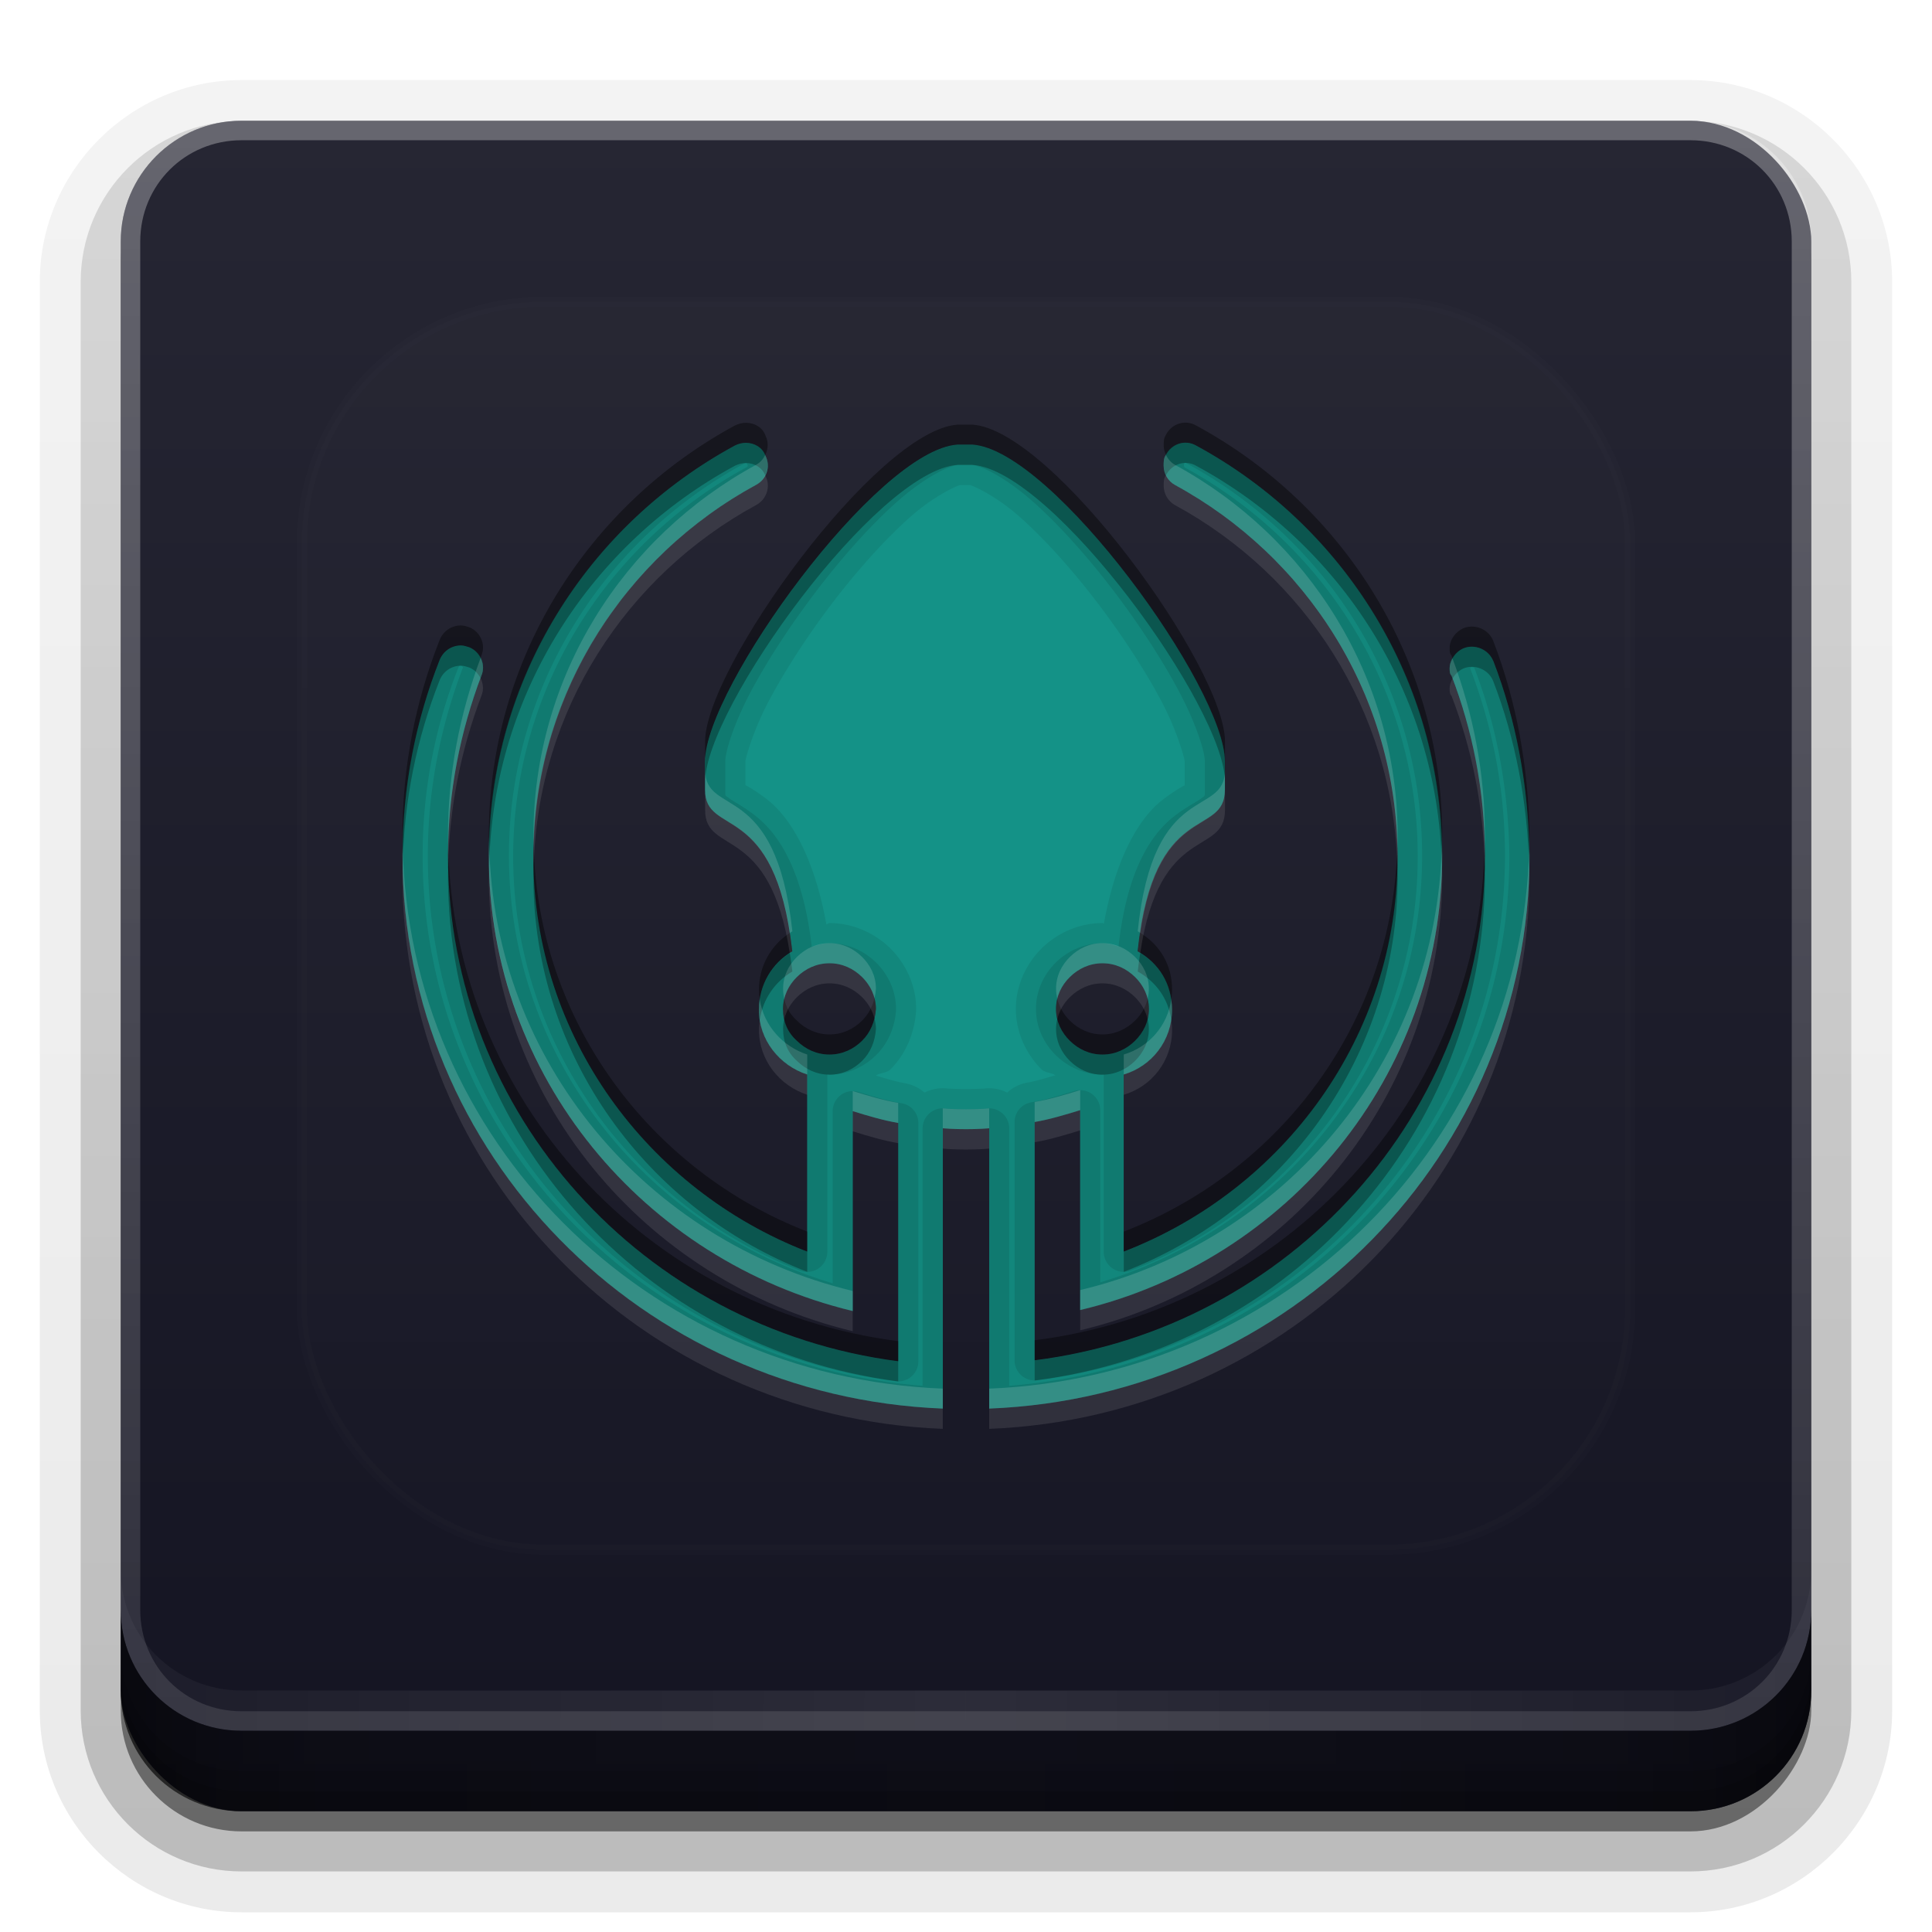 <?xml version="1.0" encoding="UTF-8" standalone="no"?>
<svg
   xmlns:dc="http://purl.org/dc/elements/1.1/"
   xmlns:cc="http://creativecommons.org/ns#"
   xmlns:rdf="http://www.w3.org/1999/02/22-rdf-syntax-ns#"
   xmlns:svg="http://www.w3.org/2000/svg"
   xmlns="http://www.w3.org/2000/svg"
   xmlns:xlink="http://www.w3.org/1999/xlink"
   xmlns:sodipodi="http://sodipodi.sourceforge.net/DTD/sodipodi-0.dtd"
   xmlns:inkscape="http://www.inkscape.org/namespaces/inkscape"
   width="96"
   height="96"
   version="1.1"
   id="svg88"
   sodipodi:docname="gitkraken.svg"
   inkscape:version="0.92.2 5c3e80d, 2017-08-06">
  <sodipodi:namedview
     pagecolor="#ffffff"
     bordercolor="#666666"
     borderopacity="1"
     objecttolerance="10"
     gridtolerance="10"
     guidetolerance="10"
     inkscape:pageopacity="0"
     inkscape:pageshadow="2"
     inkscape:window-width="640"
     inkscape:window-height="480"
     id="namedview90"
     showgrid="false"
     inkscape:zoom="2.4583333"
     inkscape:cx="48"
     inkscape:cy="48"
     inkscape:window-x="0"
     inkscape:window-y="25"
     inkscape:window-maximized="0"
     inkscape:current-layer="svg88" />
  <defs
     id="defs2410">
    <linearGradient
       id="linearGradient4384">
      <stop
         id="stop4386"
         stop-color="#fff"
         offset="0" />
      <stop
         id="stop4388"
         stop-color="#fff"
         stop-opacity="0"
         offset="1" />
    </linearGradient>
    <filter
       id="filter3794"
       x="-.192"
       y="-.192"
       width="1.384"
       height="1.384">
      <feGaussianBlur
         id="feGaussianBlur3796"
         stdDeviation="5.28" />
    </filter>
    <linearGradient
       id="linearGradient3613"
       x1="48"
       x2="48"
       y1="20.221"
       y2="138.66"
       gradientUnits="userSpaceOnUse">
      <stop
         id="stop3739"
         stop-color="#fff"
         offset="0" />
      <stop
         id="stop3741"
         stop-color="#fff"
         stop-opacity="0"
         offset="1" />
    </linearGradient>
    <linearGradient
       id="buttonGradient"
       x1="48"
       x2="48"
       y1="90"
       y2="5.988"
       gradientUnits="userSpaceOnUse">
      <stop
         id="stop3702"
         stop-color="#141422"
         offset="0" />
      <stop
         id="stop3704"
         stop-color="#262633"
         offset="1" />
    </linearGradient>
    <linearGradient
       id="ButtonShadow-0"
       x1="45.448"
       x2="45.448"
       y1="92.54"
       y2="7.016"
       gradientTransform="matrix(1.006 0 0 .994 100 0)"
       gradientUnits="userSpaceOnUse">
      <stop
         id="stop3750-8"
         offset="0" />
      <stop
         id="stop3752-5"
         stop-opacity=".588"
         offset="1" />
    </linearGradient>
    <linearGradient
       id="linearGradient3780"
       x1="32.251"
       x2="32.251"
       y1="6.132"
       y2="90.239"
       gradientTransform="matrix(1.024 0 0 1.012 -1.143 -98.071)"
       gradientUnits="userSpaceOnUse"
       xlink:href="#ButtonShadow-0" />
    <linearGradient
       id="linearGradient3721"
       x1="32.251"
       x2="32.251"
       y1="6.132"
       y2="90.239"
       gradientTransform="translate(0,-97)"
       gradientUnits="userSpaceOnUse"
       xlink:href="#ButtonShadow-0" />
    <clipPath
       id="clipPath4355">
      <rect
         id="rect4357"
         x="6"
         y="6"
         width="84"
         height="80"
         rx="6"
         ry="6"
         fill="#fff" />
    </clipPath>
    <linearGradient
       id="linearGradient4390"
       x1="48"
       x2="48"
       y1="88"
       y2="-40"
       gradientTransform="matrix(1,0,0,-1,0,92)"
       gradientUnits="userSpaceOnUse"
       xlink:href="#linearGradient4384" />
    <linearGradient
       id="linearGradient4429"
       x1="48"
       x2="112.12"
       y1="82"
       y2="82.455"
       gradientUnits="userSpaceOnUse"
       spreadMethod="reflect"
       xlink:href="#linearGradient4384" />
    <linearGradient
       id="linearGradient3228"
       x1="90"
       x2="48"
       y1="88"
       y2="88"
       gradientUnits="userSpaceOnUse"
       spreadMethod="reflect">
      <stop
         id="stop3894"
         stop-opacity=".588"
         offset="0" />
      <stop
         id="stop3896"
         stop-opacity=".471"
         offset=".118" />
      <stop
         id="stop3898"
         stop-opacity=".392"
         offset=".238" />
      <stop
         id="stop3900"
         stop-opacity=".314"
         offset="1" />
    </linearGradient>
  </defs>
  <g
     id="layer3">
    <g
       id="g32"
       fill="url(#linearGradient3780)">
      <path
         id="path3786"
         transform="scale(1,-1)"
         d="m12-95.021c-5.511 0-10.022 4.51-10.022 10.021v71c0 5.511 4.51 10.021 10.021 10.021h72c5.511 0 10.021-4.51 10.021-10.021v-71c0-5.511-4.51-10.021-10.021-10.021h-72z"
         opacity=".08" />
      <path
         id="path3778"
         transform="scale(1,-1)"
         d="m12-94.035c-4.972 0-9.035 4.064-9.035 9.035v71c0 4.972 4.064 9.035 9.035 9.035h72c4.972 0 9.035-4.064 9.035-9.035v-71c0-4.972-4.064-9.035-9.035-9.035h-72z"
         opacity=".1" />
      <path
         id="path3770"
         transform="scale(1,-1)"
         d="m12-92.99c-4.409 0-7.99 3.581-7.99 7.99v71c0 4.409 3.581 7.99 7.99 7.99h72c4.409 0 7.99-3.581 7.99-7.99v-71c0-4.409-3.581-7.99-7.99-7.99h-72z"
         opacity=".2" />
      <rect
         id="rect3723"
         transform="scale(1,-1)"
         x="5"
         y="-92"
         width="86"
         height="85"
         rx="7"
         ry="7"
         opacity=".3" />
    </g>
    <rect
       id="rect3716"
       transform="scale(1,-1)"
       x="6"
       y="-91"
       width="84"
       height="84"
       rx="6"
       ry="6"
       fill="url(#linearGradient3721)"
       opacity=".45" />
  </g>
  <g
     id="layer1">
    <rect
       id="button"
       x="6"
       y="6"
       width="84"
       height="84"
       rx="6"
       ry="6"
       fill="url(#buttonGradient)" />
    <path
       id="rect4377"
       d="m12 86c-3.324 0-6-2.676-6-6v-68c0-3.324 2.676-6 6-6h72c3.324 0 6 2.676 6 6v68c0 3.324-2.676 6-6 6zm0-0.969h72c2.805 0 5.031-2.226 5.031-5.031v-68c0-2.805-2.226-5.031-5.031-5.031h-72c-2.805 0-5.031 2.226-5.031 5.031v68c0 2.805 2.226 5.031 5.031 5.031z"
       fill="url(#linearGradient4390)"
       opacity=".3" />
    <path
       id="rect4414"
       d="m6 78v2c0 3.324 2.676 6 6 6h72c3.324 0 6-2.676 6-6v-2c0 3.324-2.676 6-6 6h-72c-3.324 0-6-2.676-6-6z"
       fill="url(#linearGradient4429)"
       opacity=".1" />
  </g>
  <g
     id="layer4">
    <path
       id="path3888"
       d="m6 80v4c0 3.324 2.676 6 6 6h72c3.324 0 6-2.676 6-6v-4c0 3.324-2.676 6-6 6h-72c-3.324 0-6-2.676-6-6z"
       fill="url(#linearGradient3228)" />
    <path
       id="rect4345"
       d="m6 82v2c0 3.324 2.676 6 6 6h72c3.324 0 6-2.676 6-6v-2c0 3.324-2.676 6-6 6h-72c-3.324 0-6-2.676-6-6z"
       color="#000000"
       opacity=".1" />
    <path
       id="rect4336"
       d="m6 83v1c0 3.324 2.676 6 6 6h72c3.324 0 6-2.676 6-6v-1c0 3.324-2.676 6-6 6h-72c-3.324 0-6-2.676-6-6z"
       color="#000000"
       opacity=".15" />
  </g>
  <g
     id="layer5">
    <rect
       id="rect3171"
       x="15"
       y="15"
       width="66"
       height="62"
       rx="12"
       ry="12"
       clip-path="url(#clipPath4355)"
       fill="url(#linearGradient3613)"
       filter="url(#filter3794)"
       opacity=".1"
       stroke="#fff"
       stroke-linecap="round"
       stroke-width=".5" />
  </g>
  <defs
     id="defs53">
    <filter
       id="w">
      <feGaussianBlur
         stdDeviation="0.689"
         id="feGaussianBlur45" />
    </filter>
    <linearGradient
       id="a"
       gradientUnits="userSpaceOnUse"
       x1="8"
       y1="2"
       x2="8"
       y2="14">
      <stop
         stop-color="#149287"
         offset="0"
         id="stop48" />
      <stop
         stop-color="#149287"
         offset="1"
         id="stop50" />
    </linearGradient>
  </defs>
  <g
     transform="translate(0,-2)"
     id="g86">
    <path
       d="m14.55 4.712c-0.058-0.147-0.231-0.215-0.369-0.159-0.104 0.045-0.173 0.147-0.173 0.249 0 0.034 0 0.068 0.023 0.091 0.265 0.692 0.415 1.44 0.415 2.234 0 3.209-2.433 5.874-5.593 6.271v-2.96c0.196-0.034 0.381-0.091 0.565-0.147v2.483c2.572-0.612 4.497-2.903 4.497-5.647 0-2.189-1.234-4.105-3.056-5.092-0.138-0.079-0.311-0.023-0.381 0.125-0.023 0.034-0.023 0.079-0.023 0.125 0 0.102 0.058 0.193 0.138 0.238 1.649 0.896 2.768 2.631 2.768 4.615 0 2.234-1.407 4.139-3.402 4.91v-2.2c0.346-0.102 0.6-0.42 0.6-0.805 0-0.318-0.161-0.578-0.427-0.726 0.196-1.905 1.084-1.395 1.084-2.007v-0.352c0-0.907-2.133-3.867-3.137-3.935h-0.092-0.092c-1.003 0.068-3.137 3.028-3.137 3.935v0.352c0 0.601 0.876 0.102 1.084 2.007-0.254 0.147-0.415 0.42-0.415 0.726 0 0.374 0.254 0.692 0.6 0.805v2.2c-1.984-0.771-3.402-2.676-3.402-4.91 0-1.985 1.119-3.72 2.768-4.615 0.127-0.068 0.185-0.227 0.115-0.363-0.035-0.102-0.138-0.159-0.242-0.159-0.046 0-0.092 0.011-0.138 0.034-1.822 0.987-3.056 2.903-3.056 5.092 0 2.744 1.926 5.035 4.521 5.659v-2.483c0.185 0.057 0.369 0.113 0.565 0.147v2.96c-3.16-0.408-5.593-3.062-5.593-6.283 0-0.782 0.15-1.531 0.415-2.234 0.058-0.136-0.011-0.295-0.15-0.352-0.035-0.011-0.069-0.023-0.104-0.023-0.115 0-0.219 0.068-0.265 0.181-0.3 0.76-0.461 1.576-0.461 2.427 0 3.708 2.975 6.725 6.712 6.872v-3.482c0.104 0.011 0.288 0.011 0.288 0.011s0.185 0 0.288-0.011v3.482c3.736-0.147 6.712-3.164 6.712-6.872-0.011-0.851-0.161-1.667-0.45-2.416zm-5.259 3.924c0.104-0.102 0.242-0.17 0.404-0.17s0.3 0.068 0.404 0.17c0.104 0.102 0.173 0.238 0.173 0.397s-0.069 0.295-0.173 0.397c-0.104 0.102-0.242 0.17-0.404 0.17s-0.3-0.068-0.404-0.17c-0.104-0.102-0.173-0.238-0.173-0.397s0.069-0.295 0.173-0.397zm-2.583 0.794c-0.104 0.102-0.242 0.17-0.404 0.17s-0.3-0.068-0.404-0.17c-0.115-0.102-0.173-0.238-0.173-0.397s0.069-0.295 0.173-0.397c0.104-0.102 0.242-0.17 0.404-0.17s0.3 0.068 0.404 0.17c0.104 0.102 0.173 0.238 0.173 0.397-0.011 0.159-0.069 0.295-0.173 0.397z"
       fill="url(#a)"
       id="base"
       transform="translate(16,16) scale(4)" />
    <path
       style="opacity:0.08;fill:#000000;stroke-width:4"
       d="M 59.006 22.006 C 58.565 21.963 58.124 22.2 57.916 22.643 C 57.824 22.779 57.824 22.961 57.824 23.143 C 57.824 23.551 58.054 23.912 58.377 24.094 C 64.973 27.677 69.449 34.619 69.449 42.557 C 69.449 51.493 63.82 59.112 55.84 62.197 L 55.84 53.398 C 57.224 52.99 58.24 51.72 58.24 50.178 C 58.24 48.908 57.594 47.863 56.533 47.273 C 57.317 39.653 60.869 41.695 60.869 39.246 L 60.869 37.84 C 60.869 34.211 52.335 22.372 48.322 22.1 L 47.953 22.1 L 47.584 22.1 C 43.571 22.372 35.037 34.211 35.037 37.84 L 35.037 39.246 C 35.037 41.65 38.543 39.653 39.373 47.273 C 38.358 47.863 37.713 48.953 37.713 50.178 C 37.713 51.675 38.727 52.945 40.111 53.398 L 40.111 62.197 C 32.177 59.113 26.504 51.493 26.504 42.557 C 26.504 34.618 30.978 27.677 37.574 24.094 C 38.082 23.822 38.312 23.187 38.035 22.643 C 37.897 22.234 37.482 22.008 37.066 22.008 C 36.882 22.008 36.698 22.054 36.514 22.145 C 29.225 26.091 24.289 33.757 24.289 42.512 C 24.289 53.489 31.992 62.652 42.371 65.146 L 42.371 55.213 C 43.109 55.44 43.847 55.667 44.631 55.803 L 44.631 67.641 C 31.992 66.008 22.26 55.393 22.26 42.51 C 22.26 39.38 22.859 36.387 23.92 33.574 C 24.151 33.03 23.874 32.395 23.32 32.168 C 23.182 32.123 23.043 32.078 22.904 32.078 C 22.443 32.078 22.028 32.349 21.844 32.803 C 20.644 35.842 19.998 39.108 19.998 42.51 C 19.998 57.343 31.9 69.41 46.846 70 L 46.846 56.074 C 47.261 56.119 47.998 56.119 47.998 56.119 C 47.998 56.119 48.737 56.119 49.152 56.074 L 49.152 70 C 64.098 69.41 75.998 57.343 75.998 42.51 C 75.952 39.108 75.352 35.843 74.199 32.85 C 74.199 32.85 74.199 32.848 74.199 32.848 C 73.968 32.259 73.278 31.986 72.725 32.213 C 72.309 32.394 72.031 32.803 72.031 33.211 C 72.031 33.347 72.033 33.483 72.125 33.574 C 73.186 36.341 73.785 39.336 73.785 42.512 C 73.785 55.349 64.051 66.008 51.412 67.596 L 51.412 55.756 C 52.196 55.62 52.936 55.395 53.674 55.168 L 53.674 65.102 C 63.961 62.652 71.662 53.489 71.662 42.512 C 71.662 33.757 66.728 26.091 59.439 22.145 C 59.301 22.065 59.153 22.02 59.006 22.006 z M 47.703 24.102 L 47.953 24.102 L 48.203 24.102 C 48.29 24.112 49.433 24.591 50.648 25.664 C 51.871 26.744 53.251 28.278 54.508 29.922 C 55.764 31.566 56.907 33.329 57.703 34.828 C 58.5 36.328 58.867 37.713 58.867 37.836 L 58.867 39.016 C 58.704 39.111 58.373 39.284 57.789 39.727 C 56.579 40.645 55.428 42.675 54.852 45.898 C 54.823 45.898 54.81 45.867 54.781 45.867 C 53.574 45.867 52.498 46.397 51.766 47.117 C 51.034 47.837 50.477 48.917 50.477 50.133 C 50.477 51.349 51.034 52.429 51.766 53.148 C 51.929 53.309 52.242 53.291 52.438 53.43 C 51.97 53.566 51.493 53.716 51.07 53.789 A 2 2 0 0 0 50.047 54.289 A 2 2 0 0 0 48.938 54.086 C 48.776 54.104 48 54.117 48 54.117 C 48 54.117 47.224 54.104 47.062 54.086 A 2 2 0 0 0 45.938 54.289 A 2 2 0 0 0 44.977 53.828 C 44.527 53.75 44.024 53.593 43.523 53.445 C 43.732 53.301 44.062 53.318 44.234 53.148 C 45.019 52.377 45.441 51.307 45.516 50.273 A 2 2 0 0 0 45.523 50.133 C 45.523 48.917 44.966 47.837 44.234 47.117 C 43.502 46.398 42.427 45.867 41.219 45.867 C 41.156 45.867 41.124 45.927 41.062 45.93 C 40.476 42.677 39.318 40.648 38.109 39.719 C 37.534 39.276 37.206 39.106 37.039 39.008 L 37.039 37.836 C 37.039 37.713 37.407 36.328 38.203 34.828 C 39 33.329 40.134 31.566 41.391 29.922 C 42.647 28.278 44.035 26.744 45.258 25.664 C 46.473 24.591 47.616 24.112 47.703 24.102 z M 41.219 47.863 C 41.865 47.863 42.417 48.137 42.832 48.545 C 43.247 48.953 43.525 49.496 43.525 50.131 C 43.479 50.766 43.247 51.31 42.832 51.719 C 42.417 52.127 41.865 52.4 41.219 52.4 C 40.573 52.4 40.019 52.127 39.604 51.719 C 39.142 51.311 38.912 50.766 38.912 50.131 C 38.912 49.496 39.188 48.953 39.604 48.545 C 40.019 48.137 40.573 47.863 41.219 47.863 z M 54.779 47.863 C 55.425 47.863 55.979 48.137 56.395 48.545 C 56.81 48.953 57.086 49.496 57.086 50.131 C 57.086 50.766 56.81 51.31 56.395 51.719 C 55.979 52.127 55.425 52.4 54.779 52.4 C 54.133 52.4 53.581 52.127 53.166 51.719 C 52.751 51.311 52.475 50.766 52.475 50.131 C 52.475 49.496 52.751 48.953 53.166 48.545 C 53.581 48.137 54.133 47.863 54.779 47.863 z "
       transform="translate(0,2)"
       id="path56" />
    <path
       style="opacity:0.1;fill:#000000;stroke-width:4"
       d="M 59.006 22.006 C 58.565 21.963 58.124 22.2 57.916 22.643 C 57.824 22.779 57.824 22.961 57.824 23.143 C 57.824 23.551 58.054 23.912 58.377 24.094 C 64.973 27.677 69.449 34.619 69.449 42.557 C 69.449 51.493 63.82 59.112 55.84 62.197 L 55.84 53.398 C 57.224 52.99 58.24 51.72 58.24 50.178 C 58.24 48.908 57.594 47.863 56.533 47.273 C 57.317 39.653 60.869 41.695 60.869 39.246 L 60.869 37.84 C 60.869 34.211 52.335 22.372 48.322 22.1 L 47.953 22.1 L 47.584 22.1 C 43.571 22.372 35.037 34.211 35.037 37.84 L 35.037 39.246 C 35.037 41.65 38.543 39.653 39.373 47.273 C 38.358 47.863 37.713 48.953 37.713 50.178 C 37.713 51.675 38.727 52.945 40.111 53.398 L 40.111 62.197 C 32.177 59.113 26.504 51.493 26.504 42.557 C 26.504 34.618 30.978 27.677 37.574 24.094 C 38.082 23.822 38.312 23.187 38.035 22.643 C 37.897 22.234 37.482 22.008 37.066 22.008 C 36.882 22.008 36.698 22.054 36.514 22.145 C 29.225 26.091 24.289 33.757 24.289 42.512 C 24.289 53.489 31.992 62.652 42.371 65.146 L 42.371 55.213 C 43.109 55.44 43.847 55.667 44.631 55.803 L 44.631 67.641 C 31.992 66.008 22.26 55.393 22.26 42.51 C 22.26 39.38 22.859 36.387 23.92 33.574 C 24.151 33.03 23.874 32.395 23.32 32.168 C 23.182 32.123 23.043 32.078 22.904 32.078 C 22.443 32.078 22.028 32.349 21.844 32.803 C 20.644 35.842 19.998 39.108 19.998 42.51 C 19.998 57.343 31.9 69.41 46.846 70 L 46.846 56.074 C 47.261 56.119 47.998 56.119 47.998 56.119 C 47.998 56.119 48.737 56.119 49.152 56.074 L 49.152 70 C 64.098 69.41 75.998 57.343 75.998 42.51 C 75.952 39.108 75.352 35.843 74.199 32.85 C 74.199 32.85 74.199 32.848 74.199 32.848 C 73.968 32.259 73.278 31.986 72.725 32.213 C 72.309 32.394 72.031 32.803 72.031 33.211 C 72.031 33.347 72.033 33.483 72.125 33.574 C 73.186 36.341 73.785 39.336 73.785 42.512 C 73.785 55.349 64.051 66.008 51.412 67.596 L 51.412 55.756 C 52.196 55.62 52.936 55.395 53.674 55.168 L 53.674 65.102 C 63.961 62.652 71.662 53.489 71.662 42.512 C 71.662 33.757 66.728 26.091 59.439 22.145 C 59.301 22.065 59.153 22.02 59.006 22.006 z M 58.877 22.988 C 58.894 22.98 58.914 22.99 58.945 23.008 A 1 1 0 0 0 58.961 23.023 C 65.939 26.802 70.664 34.129 70.664 42.508 C 70.664 52.563 63.882 60.952 54.672 63.719 L 54.672 55.164 A 1 1 0 0 0 53.383 54.211 C 52.644 54.438 51.946 54.651 51.242 54.773 A 1 1 0 0 0 50.414 55.758 L 50.414 67.594 A 1 1 0 0 0 51.539 68.586 C 64.664 66.937 74.781 55.85 74.781 42.508 C 74.781 39.206 74.157 36.093 73.055 33.219 A 1 1 0 0 0 73.047 33.195 C 73.054 33.195 73.078 33.177 73.109 33.148 C 73.141 33.144 73.245 33.159 73.266 33.211 C 74.372 36.084 74.955 39.225 75 42.516 L 75 42.523 C 74.992 56.461 64.068 67.777 50.148 68.859 L 50.148 56.07 A 1 1 0 0 0 49.047 55.078 C 48.759 55.11 48 55.117 48 55.117 C 48 55.117 47.241 55.11 46.953 55.078 A 1 1 0 0 0 45.844 56.07 L 45.844 68.859 C 31.92 67.776 21 56.452 21 42.508 C 21 39.235 21.621 36.103 22.773 33.18 C 22.813 33.082 22.838 33.078 22.906 33.078 C 22.88 33.078 22.939 33.093 22.938 33.094 C 22.994 33.117 23.01 33.165 23 33.188 A 1 1 0 0 0 22.984 33.219 C 21.885 36.134 21.258 39.25 21.258 42.508 C 21.258 55.894 31.379 66.938 44.5 68.633 A 1 1 0 0 0 45.633 67.641 L 45.633 55.805 A 1 1 0 0 0 44.805 54.82 C 44.101 54.698 43.402 54.485 42.664 54.258 A 1 1 0 0 0 41.375 55.211 L 41.375 63.766 C 32.071 60.964 25.289 52.569 25.289 42.508 C 25.289 34.133 30.012 26.811 36.984 23.031 C 36.988 23.029 36.989 23.025 36.992 23.023 C 37.018 23.015 37.049 23.008 37.062 23.008 C 37.088 23.008 37.099 23.012 37.102 23.008 A 1 1 0 0 0 37.141 23.094 C 37.173 23.158 37.149 23.185 37.102 23.211 A 1 1 0 0 0 37.094 23.219 C 30.188 26.97 25.5 34.241 25.5 42.555 C 25.5 51.914 31.448 59.905 39.75 63.133 A 1 1 0 0 0 41.109 62.195 L 41.109 53.398 A 1 1 0 0 0 41.109 53.375 C 41.148 53.376 41.179 53.398 41.219 53.398 C 42.146 53.398 42.958 52.994 43.531 52.43 C 44.131 51.84 44.463 51.038 44.523 50.203 A 1 1 0 0 0 44.523 50.133 C 44.523 49.207 44.105 48.392 43.531 47.828 C 42.958 47.264 42.146 46.867 41.219 46.867 C 40.902 46.867 40.622 46.962 40.336 47.047 C 39.888 43.185 38.659 41.399 37.5 40.508 C 36.913 40.056 36.416 39.812 36.219 39.656 C 36.021 39.5 36.039 39.6 36.039 39.242 L 36.039 37.836 C 36.039 37.321 36.483 35.921 37.312 34.359 C 38.142 32.797 39.315 31.004 40.602 29.32 C 41.889 27.636 43.3 26.056 44.594 24.914 C 45.881 23.777 47.09 23.144 47.633 23.102 L 47.953 23.102 L 48.273 23.102 C 48.816 23.144 50.025 23.777 51.312 24.914 C 52.606 26.056 54.018 27.636 55.305 29.32 C 56.592 31.004 57.756 32.797 58.586 34.359 C 59.415 35.921 59.867 37.321 59.867 37.836 L 59.867 39.242 C 59.867 39.613 59.878 39.523 59.68 39.68 C 59.481 39.836 58.981 40.075 58.391 40.523 C 57.228 41.406 56.007 43.19 55.578 47.031 C 55.317 46.961 55.068 46.867 54.781 46.867 C 53.854 46.867 53.035 47.264 52.461 47.828 C 51.887 48.392 51.477 49.207 51.477 50.133 C 51.477 51.058 51.887 51.866 52.461 52.43 C 53.034 52.994 53.854 53.398 54.781 53.398 C 54.804 53.398 54.821 53.383 54.844 53.383 A 1 1 0 0 0 54.844 53.398 L 54.844 62.195 A 1 1 0 0 0 56.203 63.133 C 64.553 59.905 70.445 51.911 70.445 42.555 C 70.445 34.241 65.757 26.97 58.852 23.219 L 58.867 23.219 C 58.863 23.217 58.828 23.172 58.828 23.141 C 58.828 23.066 58.835 23.05 58.836 23.047 C 58.83 23.057 58.827 23.056 58.82 23.07 A 1 1 0 0 1 58.742 23.203 C 58.824 23.083 58.837 23.042 58.836 23.047 C 58.85 23.021 58.864 22.994 58.877 22.988 z M 41.219 47.863 C 41.865 47.863 42.417 48.137 42.832 48.545 C 43.247 48.953 43.525 49.496 43.525 50.131 C 43.479 50.766 43.247 51.31 42.832 51.719 C 42.417 52.127 41.865 52.4 41.219 52.4 C 40.573 52.4 40.019 52.127 39.604 51.719 C 39.142 51.311 38.912 50.766 38.912 50.131 C 38.912 49.496 39.188 48.953 39.604 48.545 C 40.019 48.137 40.573 47.863 41.219 47.863 z M 54.779 47.863 C 55.425 47.863 55.979 48.137 56.395 48.545 C 56.81 48.953 57.086 49.496 57.086 50.131 C 57.086 50.766 56.81 51.31 56.395 51.719 C 55.979 52.127 55.425 52.4 54.779 52.4 C 54.133 52.4 53.581 52.127 53.166 51.719 C 52.751 51.311 52.475 50.766 52.475 50.131 C 52.475 49.496 52.751 48.953 53.166 48.545 C 53.581 48.137 54.133 47.863 54.779 47.863 z "
       transform="translate(0,2)"
       id="path61" />
    <path
       style="opacity:0.3;fill:#000000;stroke-width:4"
       d="M 59.006 22.006 C 58.565 21.963 58.124 22.2 57.916 22.643 C 57.824 22.779 57.824 22.961 57.824 23.143 C 57.824 23.311 57.871 23.466 57.939 23.609 C 58.228 23.048 58.898 22.834 59.439 23.145 C 66.573 27.007 71.438 34.435 71.643 42.957 C 71.645 42.808 71.662 42.662 71.662 42.512 C 71.662 33.757 66.728 26.091 59.439 22.145 C 59.301 22.065 59.153 22.02 59.006 22.006 z M 37.066 22.008 C 36.882 22.008 36.698 22.054 36.514 22.145 C 29.225 26.091 24.289 33.757 24.289 42.512 C 24.289 42.662 24.306 42.808 24.309 42.957 C 24.513 34.435 29.38 27.007 36.514 23.145 C 36.698 23.054 36.882 23.008 37.066 23.008 C 37.47 23.008 37.871 23.225 38.02 23.613 C 38.168 23.32 38.201 22.969 38.035 22.643 C 37.897 22.234 37.482 22.008 37.066 22.008 z M 47.584 22.1 C 43.571 22.372 35.037 34.211 35.037 37.84 L 35.037 38.84 C 35.037 35.211 43.571 23.372 47.584 23.1 L 47.953 23.1 L 48.322 23.1 C 52.335 23.372 60.869 35.211 60.869 38.84 L 60.869 37.84 C 60.869 34.211 52.335 22.372 48.322 22.1 L 47.953 22.1 L 47.584 22.1 z M 22.904 32.078 C 22.443 32.078 22.028 32.349 21.844 32.803 C 20.644 35.842 19.998 39.108 19.998 42.51 C 19.998 42.675 20.007 42.838 20.01 43.002 C 20.071 39.783 20.704 36.69 21.844 33.803 C 22.028 33.349 22.443 33.078 22.904 33.078 C 23.043 33.078 23.182 33.123 23.32 33.168 C 23.576 33.273 23.764 33.469 23.879 33.699 C 23.894 33.658 23.904 33.615 23.92 33.574 C 24.151 33.03 23.874 32.395 23.32 32.168 C 23.182 32.123 23.043 32.078 22.904 32.078 z M 73.156 32.135 C 73.01 32.132 72.863 32.156 72.725 32.213 C 72.309 32.394 72.031 32.803 72.031 33.211 C 72.031 33.347 72.033 33.483 72.125 33.574 C 72.144 33.623 72.156 33.674 72.174 33.723 C 72.294 33.506 72.482 33.319 72.725 33.213 C 73.278 32.986 73.968 33.259 74.199 33.848 C 74.199 33.848 74.199 33.85 74.199 33.85 C 75.305 36.721 75.897 39.844 75.984 43.096 C 75.989 42.9 75.998 42.706 75.998 42.51 C 75.952 39.108 75.352 35.843 74.199 32.85 C 74.199 32.85 74.199 32.848 74.199 32.848 C 74.026 32.406 73.595 32.143 73.156 32.135 z M 73.773 42.996 C 73.531 55.615 63.891 66.028 51.412 67.596 L 51.412 68.596 C 64.051 67.008 73.785 56.349 73.785 43.512 C 73.785 43.339 73.777 43.168 73.773 42.996 z M 22.271 43.018 C 22.268 43.182 22.26 43.345 22.26 43.51 C 22.26 56.393 31.992 67.008 44.631 68.641 L 44.631 67.641 C 32.159 66.029 22.524 55.67 22.271 43.018 z M 26.521 43.025 C 26.517 43.203 26.504 43.378 26.504 43.557 C 26.504 52.493 32.177 60.113 40.111 63.197 L 40.111 62.197 C 32.317 59.167 26.717 51.757 26.521 43.025 z M 69.43 43.027 C 69.235 51.758 63.679 59.167 55.84 62.197 L 55.84 63.197 C 63.82 60.112 69.449 52.493 69.449 43.557 C 69.449 43.379 69.434 43.204 69.43 43.027 z M 56.658 47.354 C 56.614 47.65 56.567 47.941 56.533 48.273 C 57.447 48.782 58.049 49.629 58.199 50.666 C 58.222 50.506 58.24 50.345 58.24 50.178 C 58.24 48.96 57.642 47.954 56.658 47.354 z M 39.244 47.359 C 38.306 47.964 37.713 49.007 37.713 50.178 C 37.713 50.346 37.729 50.509 37.754 50.67 C 37.905 49.657 38.501 48.78 39.373 48.273 C 39.337 47.943 39.29 47.655 39.244 47.359 z M 43.451 50.604 C 43.346 51.038 43.14 51.416 42.832 51.719 C 42.417 52.127 41.865 52.4 41.219 52.4 C 40.573 52.4 40.019 52.127 39.604 51.719 C 39.272 51.425 39.064 51.06 38.971 50.643 C 38.933 50.799 38.912 50.96 38.912 51.131 C 38.912 51.766 39.142 52.311 39.604 52.719 C 40.019 53.127 40.573 53.4 41.219 53.4 C 41.865 53.4 42.417 53.127 42.832 52.719 C 43.247 52.31 43.479 51.766 43.525 51.131 C 43.525 50.946 43.495 50.772 43.451 50.604 z M 52.537 50.631 C 52.498 50.791 52.475 50.956 52.475 51.131 C 52.475 51.766 52.751 52.311 53.166 52.719 C 53.581 53.127 54.133 53.4 54.779 53.4 C 55.425 53.4 55.979 53.127 56.395 52.719 C 56.81 52.31 57.086 51.766 57.086 51.131 C 57.086 50.956 57.063 50.791 57.023 50.631 C 56.921 51.053 56.696 51.423 56.395 51.719 C 55.979 52.127 55.425 52.4 54.779 52.4 C 54.133 52.4 53.581 52.127 53.166 51.719 C 52.865 51.423 52.64 51.053 52.537 50.631 z "
       transform="translate(0,2)"
       id="path66" />
    <path
       style="opacity:0.4;fill:#000000;stroke-width:4"
       d="M 59.006 21.006 C 58.565 20.963 58.124 21.2 57.916 21.643 C 57.824 21.779 57.824 21.961 57.824 22.143 C 57.824 22.311 57.871 22.466 57.939 22.609 C 58.228 22.048 58.898 21.834 59.439 22.145 C 66.573 26.007 71.438 33.435 71.643 41.957 C 71.645 41.808 71.662 41.662 71.662 41.512 C 71.662 32.757 66.728 25.091 59.439 21.145 C 59.301 21.065 59.153 21.02 59.006 21.006 z M 37.066 21.008 C 36.882 21.008 36.698 21.054 36.514 21.145 C 29.225 25.091 24.289 32.757 24.289 41.512 C 24.289 41.662 24.306 41.808 24.309 41.957 C 24.513 33.435 29.38 26.007 36.514 22.145 C 36.698 22.054 36.882 22.008 37.066 22.008 C 37.47 22.008 37.871 22.225 38.02 22.613 C 38.168 22.32 38.201 21.969 38.035 21.643 C 37.897 21.234 37.482 21.008 37.066 21.008 z M 47.584 21.1 C 43.571 21.372 35.037 33.211 35.037 36.84 L 35.037 37.84 C 35.037 34.211 43.571 22.372 47.584 22.1 L 47.953 22.1 L 48.322 22.1 C 52.335 22.372 60.869 34.211 60.869 37.84 L 60.869 36.84 C 60.869 33.211 52.335 21.372 48.322 21.1 L 47.953 21.1 L 47.584 21.1 z M 22.904 31.078 C 22.443 31.078 22.028 31.349 21.844 31.803 C 20.644 34.842 19.998 38.108 19.998 41.51 C 19.998 41.675 20.007 41.838 20.01 42.002 C 20.071 38.783 20.704 35.69 21.844 32.803 C 22.028 32.349 22.443 32.078 22.904 32.078 C 23.043 32.078 23.182 32.123 23.32 32.168 C 23.576 32.273 23.764 32.469 23.879 32.699 C 23.894 32.658 23.904 32.615 23.92 32.574 C 24.151 32.03 23.874 31.395 23.32 31.168 C 23.182 31.123 23.043 31.078 22.904 31.078 z M 73.156 31.135 C 73.01 31.132 72.863 31.156 72.725 31.213 C 72.309 31.394 72.031 31.803 72.031 32.211 C 72.031 32.347 72.033 32.483 72.125 32.574 C 72.144 32.623 72.156 32.674 72.174 32.723 C 72.294 32.506 72.482 32.319 72.725 32.213 C 73.278 31.986 73.968 32.259 74.199 32.848 C 74.199 32.848 74.199 32.85 74.199 32.85 C 75.305 35.721 75.897 38.844 75.984 42.096 C 75.989 41.9 75.998 41.706 75.998 41.51 C 75.952 38.108 75.352 34.843 74.199 31.85 C 74.199 31.85 74.199 31.848 74.199 31.848 C 74.026 31.406 73.595 31.143 73.156 31.135 z M 73.773 41.996 C 73.531 54.615 63.891 65.028 51.412 66.596 L 51.412 67.596 C 64.051 66.008 73.785 55.349 73.785 42.512 C 73.785 42.339 73.777 42.168 73.773 41.996 z M 22.271 42.018 C 22.268 42.182 22.26 42.345 22.26 42.51 C 22.26 55.393 31.992 66.008 44.631 67.641 L 44.631 66.641 C 32.159 65.029 22.524 54.67 22.271 42.018 z M 26.521 42.025 C 26.517 42.203 26.504 42.378 26.504 42.557 C 26.504 51.493 32.177 59.113 40.111 62.197 L 40.111 61.197 C 32.317 58.167 26.717 50.757 26.521 42.025 z M 69.43 42.027 C 69.235 50.758 63.679 58.167 55.84 61.197 L 55.84 62.197 C 63.82 59.112 69.449 51.493 69.449 42.557 C 69.449 42.379 69.434 42.204 69.43 42.027 z M 56.658 46.354 C 56.614 46.65 56.567 46.941 56.533 47.273 C 57.447 47.782 58.049 48.629 58.199 49.666 C 58.222 49.506 58.24 49.345 58.24 49.178 C 58.24 47.96 57.642 46.954 56.658 46.354 z M 39.244 46.359 C 38.306 46.964 37.713 48.007 37.713 49.178 C 37.713 49.346 37.729 49.509 37.754 49.67 C 37.905 48.657 38.501 47.78 39.373 47.273 C 39.337 46.943 39.29 46.655 39.244 46.359 z M 43.451 49.604 C 43.346 50.038 43.14 50.416 42.832 50.719 C 42.417 51.127 41.865 51.4 41.219 51.4 C 40.573 51.4 40.019 51.127 39.604 50.719 C 39.272 50.425 39.064 50.06 38.971 49.643 C 38.933 49.799 38.912 49.96 38.912 50.131 C 38.912 50.766 39.142 51.311 39.604 51.719 C 40.019 52.127 40.573 52.4 41.219 52.4 C 41.865 52.4 42.417 52.127 42.832 51.719 C 43.247 51.31 43.479 50.766 43.525 50.131 C 43.525 49.946 43.495 49.772 43.451 49.604 z M 52.537 49.631 C 52.498 49.791 52.475 49.956 52.475 50.131 C 52.475 50.766 52.751 51.311 53.166 51.719 C 53.581 52.127 54.133 52.4 54.779 52.4 C 55.425 52.4 55.979 52.127 56.395 51.719 C 56.81 51.31 57.086 50.766 57.086 50.131 C 57.086 49.956 57.063 49.791 57.023 49.631 C 56.921 50.053 56.696 50.423 56.395 50.719 C 55.979 51.127 55.425 51.4 54.779 51.4 C 54.133 51.4 53.581 51.127 53.166 50.719 C 52.865 50.423 52.64 50.053 52.537 49.631 z "
       transform="translate(0,2)"
       id="path71" />
    <path
       style="opacity:0.1;fill:#ffffff;stroke-width:4"
       d="M 57.939 23.609 C 57.933 23.622 57.922 23.63 57.916 23.643 C 57.824 23.779 57.824 23.961 57.824 24.143 C 57.824 24.551 58.054 24.912 58.377 25.094 C 64.826 28.597 69.235 35.312 69.43 43.027 C 69.433 42.87 69.449 42.715 69.449 42.557 C 69.449 34.619 64.973 27.677 58.377 24.094 C 58.187 23.987 58.037 23.814 57.939 23.609 z M 38.02 23.613 C 37.92 23.81 37.778 23.985 37.574 24.094 C 30.978 27.677 26.504 34.618 26.504 42.557 C 26.504 42.715 26.518 42.868 26.521 43.025 C 26.717 35.311 31.126 28.597 37.574 25.094 C 38.082 24.822 38.312 24.187 38.035 23.643 C 38.031 23.632 38.024 23.624 38.02 23.613 z M 23.879 33.699 C 22.847 36.476 22.26 39.425 22.26 42.51 C 22.26 42.68 22.268 42.848 22.271 43.018 C 22.331 40.066 22.915 37.238 23.92 34.574 C 24.044 34.281 24.013 33.967 23.879 33.699 z M 72.174 33.723 C 72.089 33.876 72.031 34.042 72.031 34.211 C 72.031 34.347 72.033 34.483 72.125 34.574 C 73.128 37.191 73.712 40.012 73.773 42.996 C 73.777 42.834 73.785 42.674 73.785 42.512 C 73.785 39.392 73.2 36.449 72.174 33.723 z M 35.037 39.246 L 35.037 40.246 C 35.037 42.546 38.239 40.841 39.244 47.359 C 39.288 47.331 39.328 47.3 39.373 47.273 C 38.543 39.653 35.037 41.65 35.037 39.246 z M 60.869 39.246 C 60.869 41.695 57.317 39.653 56.533 47.273 C 56.577 47.298 56.616 47.328 56.658 47.354 C 57.628 40.845 60.869 42.588 60.869 40.246 L 60.869 39.246 z M 24.309 42.957 C 24.304 43.142 24.289 43.325 24.289 43.512 C 24.289 54.489 31.992 63.652 42.371 66.146 L 42.371 65.146 C 32.134 62.686 24.515 53.735 24.309 42.957 z M 71.643 42.957 C 71.436 53.735 63.82 62.686 53.674 65.102 L 53.674 66.102 C 63.961 63.652 71.662 54.489 71.662 43.512 C 71.662 43.325 71.647 43.142 71.643 42.957 z M 20.01 43.002 C 20.007 43.171 19.998 43.34 19.998 43.51 C 19.998 58.343 31.9 70.41 46.846 71 L 46.846 70 C 32.066 69.417 20.27 57.608 20.01 43.002 z M 75.984 43.096 C 75.675 57.659 63.9 69.418 49.152 70 L 49.152 71 C 64.098 70.41 75.998 58.343 75.998 43.51 C 75.996 43.371 75.988 43.234 75.984 43.096 z M 41.219 47.863 C 40.573 47.863 40.019 48.137 39.604 48.545 C 39.188 48.953 38.912 49.496 38.912 50.131 C 38.912 50.31 38.934 50.479 38.971 50.643 C 39.072 50.216 39.3 49.844 39.604 49.545 C 40.019 49.137 40.573 48.863 41.219 48.863 C 41.865 48.863 42.417 49.137 42.832 49.545 C 43.126 49.834 43.345 50.194 43.451 50.604 C 43.488 50.453 43.514 50.295 43.525 50.131 C 43.525 49.496 43.247 48.953 42.832 48.545 C 42.417 48.137 41.865 47.863 41.219 47.863 z M 54.779 47.863 C 54.133 47.863 53.581 48.137 53.166 48.545 C 52.751 48.953 52.475 49.496 52.475 50.131 C 52.475 50.305 52.498 50.471 52.537 50.631 C 52.64 50.209 52.865 49.841 53.166 49.545 C 53.581 49.137 54.133 48.863 54.779 48.863 C 55.425 48.863 55.979 49.137 56.395 49.545 C 56.695 49.841 56.921 50.209 57.023 50.631 C 57.062 50.471 57.086 50.305 57.086 50.131 C 57.086 49.496 56.81 48.953 56.395 48.545 C 55.979 48.137 55.425 47.863 54.779 47.863 z M 58.199 50.666 C 58.01 51.983 57.074 53.034 55.84 53.398 L 55.84 54.398 C 57.224 53.99 58.24 52.72 58.24 51.178 C 58.24 51.002 58.223 50.832 58.199 50.666 z M 37.754 50.67 C 37.729 50.836 37.713 51.005 37.713 51.178 C 37.713 52.675 38.727 53.945 40.111 54.398 L 40.111 53.398 C 38.883 52.996 37.949 51.947 37.754 50.67 z M 53.674 55.168 C 52.936 55.395 52.196 55.62 51.412 55.756 L 51.412 56.756 C 52.196 56.62 52.936 56.395 53.674 56.168 L 53.674 55.168 z M 42.371 55.213 L 42.371 56.213 C 43.109 56.44 43.847 56.667 44.631 56.803 L 44.631 55.803 C 43.847 55.667 43.109 55.44 42.371 55.213 z M 46.846 56.074 L 46.846 57.074 C 47.261 57.119 47.998 57.119 47.998 57.119 C 47.998 57.119 48.737 57.119 49.152 57.074 L 49.152 56.074 C 48.737 56.119 47.998 56.119 47.998 56.119 C 47.998 56.119 47.261 56.119 46.846 56.074 z "
       transform="translate(0,2)"
       id="path76" />
    <path
       style="opacity:0.15;fill:#ffffff;stroke-width:4"
       d="M 57.939 22.609 C 57.933 22.622 57.922 22.63 57.916 22.643 C 57.824 22.779 57.824 22.961 57.824 23.143 C 57.824 23.551 58.054 23.912 58.377 24.094 C 64.826 27.597 69.235 34.312 69.43 42.027 C 69.433 41.87 69.449 41.715 69.449 41.557 C 69.449 33.619 64.973 26.677 58.377 23.094 C 58.187 22.987 58.037 22.814 57.939 22.609 z M 38.02 22.613 C 37.92 22.81 37.778 22.985 37.574 23.094 C 30.978 26.677 26.504 33.618 26.504 41.557 C 26.504 41.715 26.518 41.868 26.521 42.025 C 26.717 34.311 31.126 27.597 37.574 24.094 C 38.082 23.822 38.312 23.187 38.035 22.643 C 38.031 22.632 38.024 22.624 38.02 22.613 z M 23.879 32.699 C 22.847 35.476 22.26 38.425 22.26 41.51 C 22.26 41.68 22.268 41.848 22.271 42.018 C 22.331 39.066 22.915 36.238 23.92 33.574 C 24.044 33.281 24.013 32.967 23.879 32.699 z M 72.174 32.723 C 72.089 32.876 72.031 33.042 72.031 33.211 C 72.031 33.347 72.033 33.483 72.125 33.574 C 73.128 36.191 73.712 39.012 73.773 41.996 C 73.777 41.834 73.785 41.674 73.785 41.512 C 73.785 38.392 73.2 35.449 72.174 32.723 z M 35.037 38.246 L 35.037 39.246 C 35.037 41.546 38.239 39.841 39.244 46.359 C 39.288 46.331 39.328 46.3 39.373 46.273 C 38.543 38.653 35.037 40.65 35.037 38.246 z M 60.869 38.246 C 60.869 40.695 57.317 38.653 56.533 46.273 C 56.577 46.298 56.616 46.328 56.658 46.354 C 57.628 39.845 60.869 41.588 60.869 39.246 L 60.869 38.246 z M 24.309 41.957 C 24.304 42.142 24.289 42.325 24.289 42.512 C 24.289 53.489 31.992 62.652 42.371 65.146 L 42.371 64.146 C 32.134 61.686 24.515 52.735 24.309 41.957 z M 71.643 41.957 C 71.436 52.735 63.82 61.686 53.674 64.102 L 53.674 65.102 C 63.961 62.652 71.662 53.489 71.662 42.512 C 71.662 42.325 71.647 42.142 71.643 41.957 z M 20.01 42.002 C 20.007 42.171 19.998 42.34 19.998 42.51 C 19.998 57.343 31.9 69.41 46.846 70 L 46.846 69 C 32.066 68.417 20.27 56.608 20.01 42.002 z M 75.984 42.096 C 75.675 56.659 63.9 68.418 49.152 69 L 49.152 70 C 64.098 69.41 75.998 57.343 75.998 42.51 C 75.996 42.371 75.988 42.234 75.984 42.096 z M 41.219 46.863 C 40.573 46.863 40.019 47.137 39.604 47.545 C 39.188 47.953 38.912 48.496 38.912 49.131 C 38.912 49.31 38.934 49.479 38.971 49.643 C 39.072 49.216 39.3 48.844 39.604 48.545 C 40.019 48.137 40.573 47.863 41.219 47.863 C 41.865 47.863 42.417 48.137 42.832 48.545 C 43.126 48.834 43.345 49.194 43.451 49.604 C 43.488 49.453 43.514 49.295 43.525 49.131 C 43.525 48.496 43.247 47.953 42.832 47.545 C 42.417 47.137 41.865 46.863 41.219 46.863 z M 54.779 46.863 C 54.133 46.863 53.581 47.137 53.166 47.545 C 52.751 47.953 52.475 48.496 52.475 49.131 C 52.475 49.305 52.498 49.471 52.537 49.631 C 52.64 49.209 52.865 48.841 53.166 48.545 C 53.581 48.137 54.133 47.863 54.779 47.863 C 55.425 47.863 55.979 48.137 56.395 48.545 C 56.695 48.841 56.921 49.209 57.023 49.631 C 57.062 49.471 57.086 49.305 57.086 49.131 C 57.086 48.496 56.81 47.953 56.395 47.545 C 55.979 47.137 55.425 46.863 54.779 46.863 z M 58.199 49.666 C 58.01 50.983 57.074 52.034 55.84 52.398 L 55.84 53.398 C 57.224 52.99 58.24 51.72 58.24 50.178 C 58.24 50.002 58.223 49.832 58.199 49.666 z M 37.754 49.67 C 37.729 49.836 37.713 50.005 37.713 50.178 C 37.713 51.675 38.727 52.945 40.111 53.398 L 40.111 52.398 C 38.883 51.996 37.949 50.947 37.754 49.67 z M 53.674 54.168 C 52.936 54.395 52.196 54.62 51.412 54.756 L 51.412 55.756 C 52.196 55.62 52.936 55.395 53.674 55.168 L 53.674 54.168 z M 42.371 54.213 L 42.371 55.213 C 43.109 55.44 43.847 55.667 44.631 55.803 L 44.631 54.803 C 43.847 54.667 43.109 54.44 42.371 54.213 z M 46.846 55.074 L 46.846 56.074 C 47.261 56.119 47.998 56.119 47.998 56.119 C 47.998 56.119 48.737 56.119 49.152 56.074 L 49.152 55.074 C 48.737 55.119 47.998 55.119 47.998 55.119 C 47.998 55.119 47.261 55.119 46.846 55.074 z "
       transform="translate(0,2)"
       id="path81" />
  </g>
</svg>
